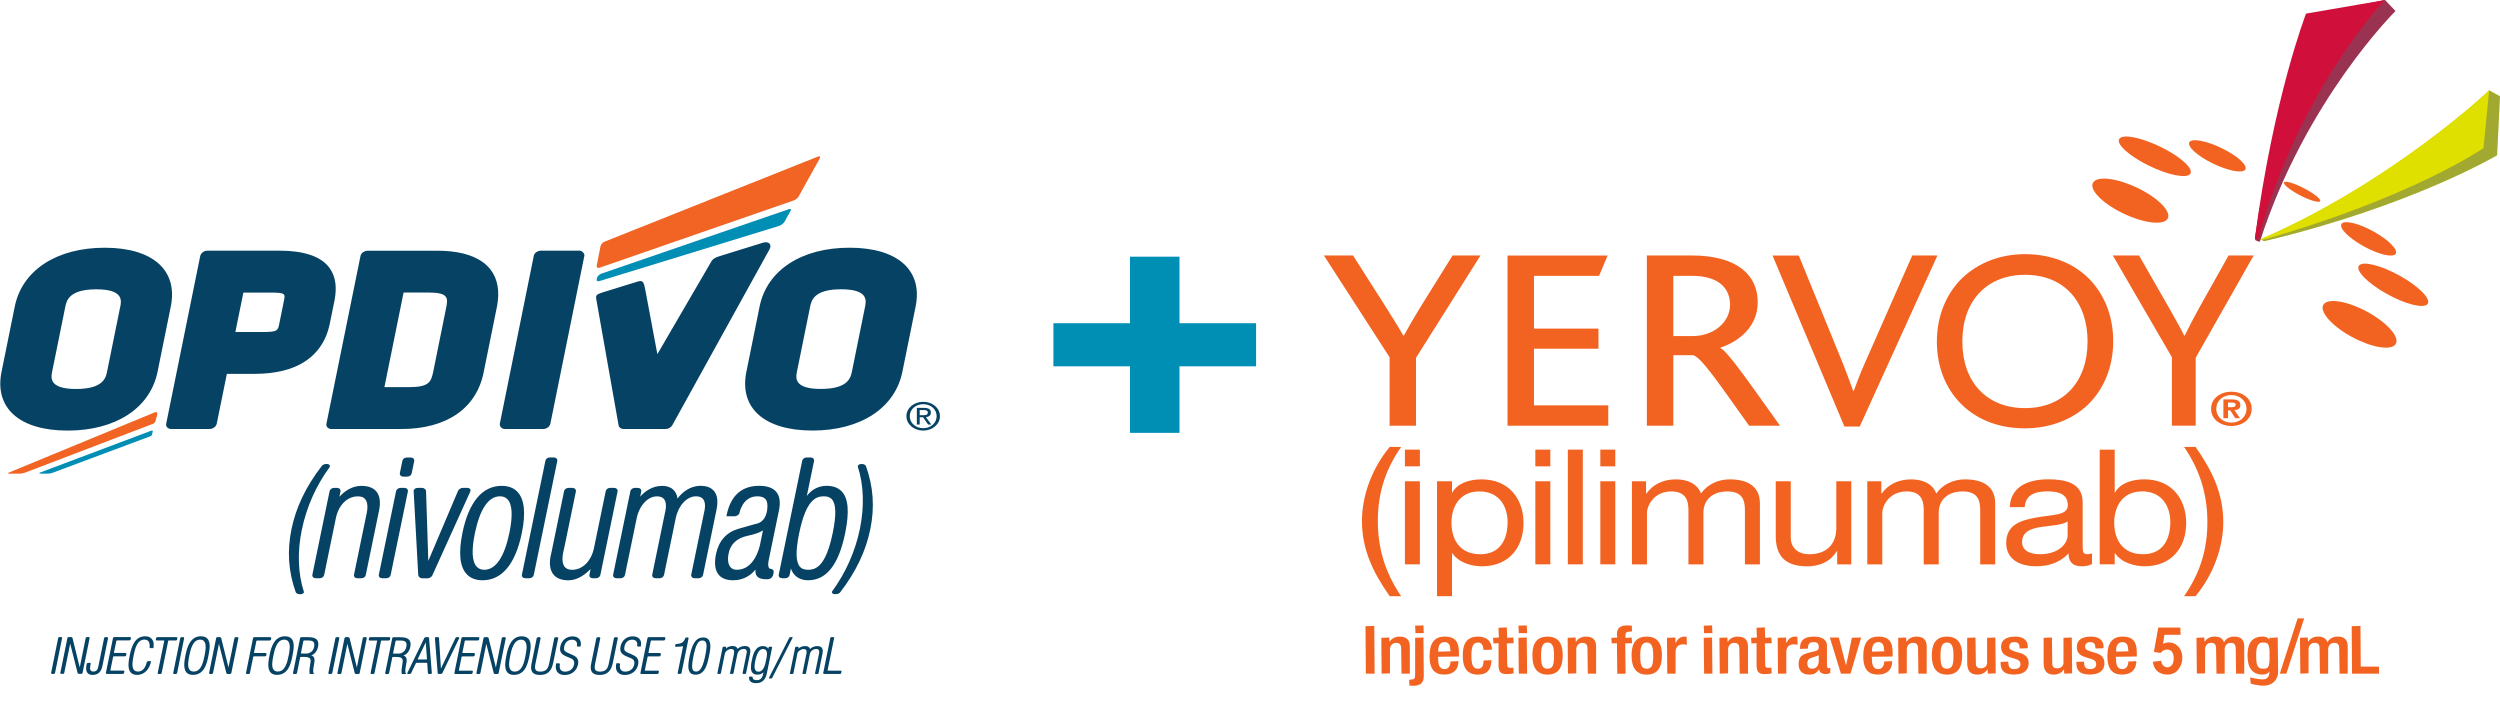 <svg width="110" height="31" viewBox="0 0 110 31" fill="none" xmlns="http://www.w3.org/2000/svg">
<path d="M2.722 28.045C2.714 28.037 2.702 28.031 2.687 28.031H2.616C2.59 28.031 2.564 28.049 2.56 28.072L2.249 29.607C2.246 29.62 2.249 29.631 2.258 29.639C2.266 29.647 2.279 29.652 2.293 29.652H2.364C2.391 29.652 2.416 29.635 2.421 29.611L2.732 28.076C2.735 28.066 2.732 28.053 2.722 28.045ZM3.934 28.045C3.926 28.037 3.913 28.031 3.899 28.031H3.828C3.801 28.031 3.776 28.049 3.771 28.072L3.509 29.364L3.189 28.071C3.184 28.048 3.159 28.03 3.131 28.03H3.023C2.997 28.03 2.971 28.048 2.967 28.071L2.654 29.606C2.653 29.618 2.654 29.629 2.664 29.637C2.672 29.646 2.684 29.651 2.698 29.651H2.769C2.796 29.651 2.821 29.633 2.826 29.61L3.088 28.321L3.415 29.61C3.419 29.633 3.446 29.651 3.473 29.651H3.576C3.602 29.651 3.628 29.633 3.632 29.61L3.943 28.075C3.945 28.064 3.943 28.052 3.934 28.044M5.518 28.729H5.032C5.032 28.729 5.021 28.728 5.018 28.725C5.014 28.721 5.013 28.717 5.014 28.712L5.119 28.2C5.12 28.188 5.134 28.178 5.149 28.178H5.691C5.718 28.178 5.743 28.16 5.748 28.137L5.761 28.076C5.764 28.066 5.761 28.053 5.751 28.045C5.743 28.037 5.731 28.031 5.716 28.031H5.029C5.002 28.031 4.977 28.049 4.972 28.072L4.659 29.607C4.658 29.62 4.659 29.631 4.669 29.639C4.677 29.647 4.689 29.652 4.704 29.652H5.403C5.429 29.652 5.455 29.635 5.459 29.611L5.472 29.551C5.475 29.54 5.472 29.528 5.462 29.519C5.455 29.511 5.442 29.506 5.428 29.506H4.874C4.874 29.506 4.863 29.504 4.86 29.502C4.857 29.497 4.855 29.493 4.857 29.489L4.977 28.901C4.98 28.889 4.992 28.879 5.007 28.879H5.492C5.519 28.879 5.545 28.861 5.549 28.838L5.562 28.777C5.563 28.766 5.562 28.754 5.552 28.746C5.545 28.738 5.532 28.732 5.518 28.732M29.035 28.732H28.549C28.549 28.732 28.538 28.731 28.534 28.728C28.531 28.724 28.53 28.72 28.531 28.714L28.635 28.203C28.637 28.19 28.651 28.181 28.665 28.181H29.208C29.235 28.181 29.26 28.163 29.265 28.14L29.277 28.079C29.279 28.068 29.277 28.056 29.268 28.048C29.26 28.04 29.247 28.034 29.233 28.034H28.545C28.519 28.034 28.493 28.052 28.489 28.075L28.178 29.61C28.176 29.622 28.178 29.633 28.187 29.642C28.195 29.65 28.208 29.655 28.222 29.655H28.921C28.948 29.655 28.973 29.637 28.978 29.614L28.99 29.554C28.992 29.543 28.99 29.53 28.981 29.522C28.971 29.514 28.96 29.509 28.946 29.509H28.392C28.392 29.509 28.381 29.507 28.378 29.504C28.375 29.5 28.373 29.496 28.373 29.492L28.493 28.904C28.497 28.891 28.509 28.882 28.523 28.882H29.009C29.036 28.882 29.061 28.864 29.066 28.84L29.079 28.78C29.082 28.769 29.079 28.757 29.069 28.749C29.06 28.74 29.047 28.735 29.035 28.735M6.382 27.997C5.933 27.997 5.787 28.455 5.716 28.799C5.663 29.061 5.59 29.421 5.759 29.596C5.822 29.662 5.917 29.695 6.037 29.695C6.384 29.695 6.59 29.399 6.643 29.105L6.646 29.091H6.521C6.499 29.091 6.475 29.105 6.466 29.123C6.415 29.322 6.307 29.548 6.078 29.548C6 29.548 5.944 29.528 5.903 29.485C5.776 29.354 5.84 29.045 5.877 28.86L5.887 28.812C5.931 28.595 6.021 28.142 6.352 28.142C6.423 28.142 6.477 28.162 6.516 28.199C6.587 28.269 6.592 28.389 6.581 28.487C6.587 28.505 6.606 28.518 6.63 28.518H6.75V28.509C6.786 28.337 6.755 28.192 6.666 28.1C6.6 28.031 6.504 27.996 6.382 27.996M7.791 28.14L7.804 28.079C7.807 28.068 7.804 28.056 7.794 28.048C7.786 28.04 7.774 28.034 7.76 28.034H6.927C6.9 28.034 6.874 28.052 6.87 28.075L6.857 28.136C6.854 28.148 6.857 28.159 6.867 28.167C6.874 28.175 6.887 28.181 6.901 28.181H7.209C7.209 28.181 7.22 28.183 7.223 28.186C7.226 28.189 7.228 28.195 7.226 28.199L6.939 29.61C6.938 29.622 6.939 29.633 6.949 29.642C6.957 29.65 6.969 29.655 6.983 29.655H7.056C7.083 29.655 7.108 29.637 7.113 29.614L7.4 28.203C7.401 28.19 7.416 28.181 7.43 28.181H7.737C7.764 28.181 7.79 28.163 7.794 28.14M8.061 28.034H7.988C7.961 28.034 7.936 28.052 7.932 28.075L7.621 29.61C7.618 29.622 7.621 29.633 7.63 29.642C7.638 29.65 7.651 29.655 7.665 29.655H7.736C7.763 29.655 7.788 29.637 7.793 29.614L8.103 28.079C8.105 28.068 8.103 28.056 8.094 28.048C8.086 28.04 8.074 28.034 8.059 28.034M9.123 28.097C9.058 28.03 8.96 27.996 8.836 27.996C8.384 27.996 8.239 28.454 8.168 28.798C8.118 29.045 8.042 29.418 8.212 29.595C8.275 29.661 8.37 29.694 8.49 29.694C9.001 29.694 9.108 29.164 9.165 28.88C9.217 28.622 9.29 28.27 9.121 28.097M9 28.84L8.995 28.869C8.946 29.107 8.859 29.548 8.528 29.548C8.451 29.548 8.394 29.528 8.353 29.485C8.227 29.354 8.29 29.045 8.328 28.86L8.332 28.835C8.378 28.611 8.473 28.144 8.802 28.144C8.877 28.144 8.932 28.164 8.973 28.207C9.102 28.341 9.037 28.668 9.001 28.842M10.443 28.035H10.372C10.345 28.035 10.32 28.053 10.315 28.076L10.053 29.369L9.733 28.075C9.728 28.052 9.702 28.034 9.675 28.034H9.568C9.541 28.034 9.515 28.052 9.511 28.075L9.2 29.61C9.197 29.622 9.2 29.633 9.209 29.642C9.217 29.65 9.23 29.655 9.244 29.655H9.315C9.342 29.655 9.367 29.637 9.372 29.614L9.634 28.325L9.959 29.614C9.965 29.637 9.99 29.655 10.017 29.655H10.121C10.148 29.655 10.173 29.637 10.178 29.614L10.489 28.079C10.492 28.068 10.489 28.056 10.479 28.048C10.472 28.04 10.459 28.034 10.445 28.034M4.753 28.079C4.756 28.067 4.753 28.056 4.743 28.048C4.735 28.04 4.723 28.034 4.708 28.034H4.637C4.611 28.034 4.585 28.052 4.581 28.075L4.453 28.707L4.334 29.293C4.308 29.427 4.27 29.548 4.11 29.548C4.06 29.548 4.022 29.536 3.998 29.511C3.956 29.467 3.959 29.386 3.972 29.305C3.976 29.274 3.983 29.244 3.989 29.215L3.992 29.2C3.992 29.192 3.992 29.186 3.986 29.181C3.978 29.172 3.962 29.167 3.945 29.167H3.874C3.847 29.167 3.822 29.185 3.817 29.208L3.801 29.288C3.801 29.293 3.801 29.299 3.798 29.305C3.776 29.448 3.798 29.556 3.861 29.622C3.91 29.672 3.979 29.696 4.073 29.696C4.311 29.696 4.453 29.569 4.505 29.307L4.691 28.389L4.754 28.082L4.753 28.079ZM11.68 28.733H11.194C11.194 28.733 11.183 28.732 11.18 28.729C11.177 28.725 11.175 28.721 11.177 28.716L11.281 28.204C11.283 28.192 11.297 28.182 11.311 28.182H11.865C11.892 28.182 11.917 28.164 11.921 28.141L11.934 28.081C11.937 28.07 11.934 28.057 11.925 28.049C11.917 28.041 11.904 28.035 11.89 28.035H11.191C11.164 28.035 11.139 28.053 11.134 28.076L10.823 29.611C10.82 29.624 10.823 29.635 10.833 29.643C10.841 29.651 10.853 29.657 10.868 29.657H10.94C10.967 29.657 10.992 29.639 10.997 29.616L11.142 28.902C11.144 28.89 11.158 28.88 11.172 28.88H11.658C11.685 28.88 11.71 28.863 11.715 28.839L11.727 28.779C11.731 28.768 11.727 28.756 11.718 28.747C11.71 28.739 11.697 28.733 11.683 28.733M12.822 28.097C12.758 28.03 12.66 27.996 12.534 27.996C12.082 27.996 11.936 28.454 11.866 28.798C11.817 29.045 11.74 29.418 11.91 29.595C11.973 29.661 12.068 29.694 12.188 29.694C12.699 29.694 12.806 29.164 12.863 28.88C12.915 28.622 12.988 28.27 12.821 28.097M12.699 28.84L12.694 28.868C12.647 29.105 12.559 29.547 12.227 29.547C12.15 29.547 12.093 29.526 12.052 29.484C11.926 29.352 11.989 29.044 12.027 28.86L12.032 28.835C12.078 28.611 12.172 28.144 12.502 28.144C12.576 28.144 12.631 28.164 12.672 28.207C12.803 28.343 12.737 28.668 12.701 28.842M13.548 28.035H13.261C13.234 28.035 13.209 28.053 13.204 28.076L13.196 28.119L13.188 28.157L12.893 29.611C12.892 29.624 12.893 29.635 12.903 29.643C12.911 29.651 12.923 29.657 12.938 29.657H13.01C13.037 29.657 13.062 29.639 13.067 29.616L13.143 29.241L13.207 28.925C13.21 28.913 13.223 28.904 13.237 28.904H13.351C13.46 28.904 13.572 28.908 13.627 28.963C13.662 28.997 13.674 29.048 13.665 29.119C13.662 29.144 13.657 29.177 13.651 29.212C13.627 29.351 13.597 29.54 13.625 29.647L13.629 29.657H13.761C13.788 29.657 13.812 29.644 13.815 29.628V29.621L13.808 29.617C13.753 29.585 13.793 29.371 13.81 29.279C13.813 29.258 13.816 29.24 13.819 29.227C13.852 29.055 13.867 28.895 13.698 28.834C13.698 28.834 13.701 28.834 13.703 28.831C13.722 28.825 13.741 28.817 13.756 28.809C13.759 28.809 13.761 28.806 13.764 28.805C13.772 28.801 13.78 28.794 13.788 28.79C13.796 28.784 13.804 28.78 13.812 28.775L13.818 28.769C13.832 28.758 13.846 28.744 13.859 28.731C13.86 28.728 13.862 28.727 13.864 28.725C13.876 28.712 13.889 28.697 13.9 28.681C13.9 28.68 13.903 28.677 13.903 28.676C13.914 28.66 13.925 28.644 13.933 28.628C13.933 28.627 13.935 28.624 13.936 28.622C13.946 28.606 13.954 28.588 13.961 28.57C13.961 28.57 13.961 28.568 13.961 28.566C13.969 28.548 13.976 28.53 13.98 28.513C13.98 28.513 13.98 28.511 13.98 28.51C13.985 28.492 13.99 28.474 13.995 28.456C14.023 28.315 14.004 28.212 13.938 28.142C13.867 28.068 13.742 28.034 13.546 28.034M13.821 28.463C13.783 28.647 13.662 28.714 13.581 28.74C13.576 28.74 13.572 28.743 13.567 28.744C13.567 28.744 13.567 28.744 13.565 28.744C13.545 28.75 13.526 28.753 13.51 28.754C13.49 28.754 13.458 28.756 13.439 28.756H13.258C13.258 28.756 13.247 28.754 13.243 28.75C13.24 28.747 13.239 28.742 13.24 28.738L13.291 28.487L13.349 28.203C13.352 28.19 13.365 28.181 13.379 28.181H13.553C13.677 28.181 13.75 28.2 13.791 28.242C13.832 28.285 13.841 28.356 13.821 28.465M14.922 28.049C14.914 28.041 14.902 28.035 14.887 28.035H14.815C14.788 28.035 14.763 28.053 14.758 28.076L14.447 29.611C14.446 29.624 14.447 29.635 14.457 29.643C14.465 29.651 14.477 29.657 14.492 29.657H14.562C14.589 29.657 14.614 29.639 14.619 29.616L14.93 28.081C14.933 28.07 14.93 28.057 14.921 28.049M16.091 28.035H16.02C15.993 28.035 15.968 28.053 15.963 28.076L15.702 29.37L15.381 28.076C15.375 28.053 15.35 28.035 15.323 28.035H15.216C15.189 28.035 15.164 28.053 15.159 28.076L14.848 29.611C14.845 29.624 14.848 29.635 14.857 29.643C14.865 29.651 14.878 29.657 14.892 29.657H14.965C14.992 29.657 15.017 29.639 15.022 29.616L15.284 28.326L15.608 29.616C15.613 29.639 15.638 29.657 15.667 29.657H15.769C15.796 29.657 15.822 29.639 15.826 29.616L16.137 28.081C16.139 28.07 16.137 28.057 16.128 28.049C16.12 28.041 16.107 28.035 16.093 28.035M17.158 28.141L17.17 28.081C17.172 28.07 17.17 28.057 17.161 28.049C17.153 28.041 17.14 28.035 17.126 28.035H16.293C16.266 28.035 16.241 28.053 16.236 28.076L16.224 28.137C16.221 28.149 16.224 28.16 16.233 28.168C16.241 28.177 16.254 28.182 16.268 28.182H16.576C16.576 28.182 16.587 28.185 16.59 28.188C16.593 28.19 16.595 28.196 16.593 28.2L16.306 29.611C16.303 29.624 16.306 29.635 16.315 29.643C16.323 29.651 16.336 29.657 16.35 29.657H16.421C16.448 29.657 16.473 29.639 16.478 29.616L16.765 28.204C16.768 28.192 16.781 28.182 16.795 28.182H17.102C17.129 28.182 17.155 28.164 17.159 28.141M18.827 28.035H18.732C18.707 28.035 18.679 28.052 18.669 28.072L17.923 29.611C17.918 29.622 17.918 29.635 17.924 29.643C17.931 29.651 17.943 29.657 17.958 29.657H18.026C18.051 29.657 18.079 29.64 18.089 29.62L18.297 29.186C18.303 29.174 18.32 29.163 18.336 29.163H18.773C18.788 29.163 18.799 29.172 18.799 29.185L18.827 29.613C18.827 29.636 18.852 29.655 18.879 29.655H18.953C18.967 29.655 18.98 29.651 18.988 29.642C18.997 29.633 19.002 29.622 19 29.61L18.879 28.075C18.877 28.052 18.854 28.033 18.825 28.033M18.781 29.009C18.781 29.009 18.772 29.015 18.765 29.015H18.392C18.392 29.015 18.382 29.013 18.38 29.011C18.38 29.008 18.38 29.005 18.38 29.001L18.734 28.262L18.786 28.995C18.786 28.995 18.786 29.006 18.781 29.009ZM20.206 28.046C20.2 28.038 20.187 28.033 20.173 28.033H20.105C20.08 28.033 20.051 28.049 20.042 28.07L19.401 29.418L19.316 28.075C19.316 28.052 19.291 28.033 19.264 28.033H19.185C19.171 28.033 19.158 28.037 19.149 28.046C19.141 28.055 19.136 28.066 19.136 28.078L19.258 29.611C19.259 29.635 19.283 29.654 19.311 29.654H19.401C19.426 29.654 19.455 29.637 19.464 29.617L20.206 28.078C20.212 28.067 20.21 28.055 20.206 28.046ZM20.849 28.732H20.364C20.364 28.732 20.352 28.731 20.349 28.728C20.346 28.724 20.345 28.72 20.346 28.714L20.45 28.203C20.453 28.19 20.466 28.181 20.48 28.181H21.023C21.05 28.181 21.075 28.163 21.08 28.14L21.093 28.079C21.094 28.068 21.093 28.056 21.083 28.048C21.075 28.04 21.062 28.034 21.048 28.034H20.36C20.334 28.034 20.308 28.052 20.304 28.075L19.993 29.61C19.991 29.622 19.993 29.633 20.002 29.642C20.01 29.65 20.023 29.655 20.037 29.655H20.736C20.763 29.655 20.788 29.637 20.793 29.614L20.805 29.554C20.808 29.541 20.805 29.53 20.796 29.522C20.788 29.514 20.775 29.509 20.761 29.509H20.207C20.207 29.509 20.196 29.507 20.193 29.504C20.19 29.5 20.189 29.496 20.19 29.492L20.31 28.904C20.313 28.891 20.327 28.882 20.34 28.882H20.827C20.854 28.882 20.878 28.864 20.884 28.84L20.897 28.78C20.9 28.769 20.897 28.757 20.887 28.749C20.88 28.74 20.867 28.735 20.853 28.735M22.243 28.049C22.235 28.041 22.222 28.035 22.208 28.035H22.137C22.11 28.035 22.085 28.053 22.08 28.076L21.818 29.37L21.498 28.076C21.492 28.053 21.466 28.035 21.439 28.035H21.332C21.305 28.035 21.28 28.053 21.276 28.076L20.963 29.611C20.962 29.624 20.963 29.635 20.973 29.643C20.98 29.651 20.993 29.657 21.007 29.657H21.08C21.107 29.657 21.132 29.639 21.137 29.616L21.398 28.326L21.724 29.616C21.73 29.639 21.755 29.657 21.782 29.657H21.884C21.911 29.657 21.936 29.639 21.941 29.616L22.254 28.081C22.255 28.07 22.254 28.057 22.244 28.049M22.957 27.997C22.506 27.997 22.361 28.455 22.29 28.799C22.239 29.046 22.164 29.419 22.334 29.596C22.397 29.662 22.492 29.695 22.613 29.695C23.125 29.695 23.23 29.166 23.289 28.882C23.341 28.624 23.412 28.271 23.244 28.099C23.18 28.031 23.084 27.997 22.956 27.997M23.123 28.842L23.118 28.871C23.071 29.108 22.983 29.55 22.651 29.55C22.576 29.55 22.517 29.529 22.476 29.486C22.348 29.355 22.413 29.046 22.449 28.863L22.454 28.838C22.5 28.614 22.594 28.146 22.924 28.146C22.998 28.146 23.053 28.167 23.093 28.21C23.224 28.344 23.158 28.67 23.121 28.845M17.814 28.813C17.814 28.813 17.819 28.81 17.822 28.809C17.83 28.805 17.838 28.798 17.846 28.794C17.854 28.788 17.861 28.784 17.869 28.779C17.871 28.777 17.874 28.775 17.876 28.773C17.891 28.762 17.904 28.749 17.918 28.735C17.92 28.732 17.921 28.731 17.923 28.729C17.936 28.716 17.948 28.701 17.959 28.686C17.959 28.684 17.962 28.681 17.962 28.68C17.973 28.664 17.983 28.648 17.992 28.632C17.992 28.631 17.994 28.628 17.995 28.627C18.005 28.61 18.013 28.592 18.021 28.574C18.021 28.574 18.021 28.572 18.021 28.57C18.029 28.552 18.035 28.535 18.04 28.517C18.04 28.517 18.04 28.515 18.04 28.514C18.044 28.496 18.049 28.478 18.054 28.461C18.082 28.319 18.065 28.216 17.997 28.146C17.926 28.072 17.801 28.038 17.606 28.038H17.317C17.29 28.038 17.265 28.056 17.26 28.079L17.251 28.122L17.243 28.16L16.948 29.614C16.946 29.626 16.948 29.637 16.957 29.646C16.965 29.654 16.978 29.659 16.992 29.659H17.063C17.09 29.659 17.115 29.642 17.12 29.618L17.196 29.244L17.26 28.928C17.262 28.916 17.276 28.906 17.29 28.906H17.404C17.513 28.906 17.625 28.91 17.68 28.965C17.715 29 17.727 29.05 17.718 29.122C17.715 29.146 17.71 29.179 17.704 29.215C17.681 29.354 17.65 29.543 17.678 29.65L17.681 29.659H17.814C17.841 29.659 17.864 29.647 17.868 29.631V29.624L17.861 29.62C17.806 29.588 17.846 29.374 17.863 29.282C17.868 29.26 17.871 29.242 17.872 29.23C17.906 29.057 17.92 28.898 17.751 28.836C17.751 28.836 17.754 28.836 17.756 28.834C17.775 28.828 17.794 28.82 17.809 28.812M17.637 28.743C17.637 28.743 17.628 28.746 17.623 28.747C17.623 28.747 17.623 28.747 17.622 28.747C17.601 28.753 17.582 28.756 17.566 28.757C17.546 28.757 17.516 28.758 17.495 28.758H17.314C17.314 28.758 17.303 28.757 17.3 28.753C17.297 28.75 17.295 28.744 17.297 28.74L17.347 28.489L17.405 28.206C17.409 28.193 17.421 28.183 17.435 28.183H17.609C17.734 28.183 17.806 28.203 17.847 28.245C17.888 28.288 17.898 28.359 17.876 28.467C17.838 28.651 17.716 28.718 17.637 28.744M24.551 28.052C24.543 28.044 24.53 28.038 24.516 28.038H24.445C24.418 28.038 24.393 28.056 24.388 28.079L24.163 29.194C24.125 29.38 24.052 29.551 23.781 29.551C23.685 29.551 23.622 29.532 23.584 29.493C23.536 29.444 23.528 29.359 23.558 29.211L23.787 28.083C23.79 28.072 23.787 28.06 23.778 28.052C23.77 28.044 23.757 28.038 23.743 28.038H23.672C23.645 28.038 23.62 28.056 23.615 28.079L23.383 29.225C23.349 29.396 23.369 29.518 23.445 29.598C23.509 29.665 23.615 29.698 23.76 29.698C24.087 29.698 24.267 29.533 24.341 29.164L24.56 28.083C24.563 28.072 24.56 28.06 24.551 28.052ZM25.193 28C24.92 28 24.709 28.177 24.653 28.451C24.603 28.702 24.727 28.805 24.959 28.901C24.978 28.908 24.997 28.916 25.015 28.923C25.174 28.985 25.3 29.032 25.258 29.24C25.22 29.43 25.067 29.552 24.868 29.552C24.786 29.552 24.724 29.53 24.683 29.489C24.628 29.432 24.612 29.337 24.636 29.215C24.628 29.198 24.611 29.186 24.589 29.186H24.472L24.469 29.196C24.431 29.362 24.458 29.502 24.541 29.591C24.609 29.662 24.713 29.701 24.844 29.701C25.144 29.701 25.374 29.519 25.431 29.241C25.491 28.943 25.313 28.867 25.085 28.768L24.999 28.731L24.966 28.717C24.827 28.655 24.795 28.595 24.825 28.448C24.863 28.263 24.992 28.148 25.164 28.148C25.242 28.148 25.305 28.17 25.343 28.212C25.389 28.262 25.401 28.336 25.381 28.424C25.39 28.439 25.409 28.448 25.43 28.448H25.545V28.439C25.578 28.303 25.554 28.185 25.478 28.105C25.414 28.037 25.314 28 25.191 28M27.177 28.052C27.168 28.044 27.155 28.038 27.143 28.038H27.07C27.043 28.038 27.018 28.056 27.014 28.079L26.788 29.194C26.75 29.38 26.677 29.551 26.406 29.551C26.311 29.551 26.247 29.532 26.209 29.493C26.162 29.444 26.154 29.359 26.184 29.211L26.412 28.083C26.416 28.072 26.412 28.06 26.403 28.052C26.395 28.044 26.382 28.038 26.368 28.038H26.296C26.269 28.038 26.245 28.056 26.239 28.079L26.007 29.225C25.972 29.396 25.993 29.518 26.068 29.598C26.133 29.665 26.239 29.698 26.384 29.698C26.711 29.698 26.89 29.533 26.965 29.164L27.184 28.083C27.187 28.072 27.184 28.06 27.176 28.052M27.736 28.766L27.649 28.729L27.616 28.716C27.479 28.654 27.447 28.594 27.476 28.447C27.514 28.262 27.643 28.146 27.815 28.146C27.894 28.146 27.954 28.168 27.993 28.211C28.037 28.26 28.052 28.334 28.031 28.422C28.041 28.437 28.059 28.447 28.08 28.447H28.195V28.437C28.228 28.302 28.205 28.183 28.129 28.104C28.063 28.035 27.965 27.998 27.842 27.998C27.569 27.998 27.357 28.175 27.302 28.45C27.252 28.701 27.376 28.803 27.608 28.899C27.627 28.906 27.646 28.915 27.663 28.921C27.823 28.983 27.947 29.031 27.906 29.238C27.869 29.429 27.715 29.551 27.515 29.551C27.433 29.551 27.372 29.529 27.331 29.488C27.275 29.43 27.26 29.336 27.283 29.214C27.275 29.197 27.256 29.185 27.236 29.185H27.119L27.116 29.194C27.08 29.36 27.105 29.5 27.189 29.589C27.256 29.661 27.361 29.699 27.491 29.699C27.791 29.699 28.022 29.518 28.078 29.24C28.138 28.942 27.96 28.865 27.735 28.766" fill="#064264"/>
<path d="M32.965 28.488C32.926 28.447 32.86 28.425 32.773 28.425C32.648 28.425 32.538 28.469 32.456 28.551C32.402 28.435 32.32 28.425 32.218 28.425C32.115 28.425 32.014 28.468 31.942 28.539C31.943 28.528 31.946 28.518 31.946 28.51L31.951 28.484C31.954 28.469 31.942 28.455 31.923 28.455H31.836C31.817 28.455 31.799 28.469 31.796 28.484L31.564 29.624C31.561 29.64 31.574 29.653 31.593 29.653H31.68C31.698 29.653 31.716 29.639 31.719 29.624L31.867 28.891L31.897 28.747C31.918 28.649 32.066 28.555 32.166 28.555C32.216 28.555 32.252 28.566 32.274 28.588C32.316 28.631 32.303 28.715 32.289 28.79L32.12 29.624C32.117 29.64 32.129 29.653 32.147 29.653H32.233C32.251 29.653 32.27 29.639 32.273 29.624L32.443 28.786C32.472 28.645 32.585 28.553 32.734 28.553C32.775 28.553 32.806 28.564 32.827 28.585C32.857 28.617 32.865 28.671 32.852 28.739L32.672 29.624C32.669 29.64 32.681 29.653 32.7 29.653H32.786C32.805 29.653 32.822 29.639 32.825 29.624L32.88 29.354L33.002 28.758C33.029 28.631 33.014 28.543 32.964 28.489M33.974 28.485C33.977 28.47 33.964 28.457 33.945 28.457H33.859C33.84 28.457 33.822 28.469 33.819 28.485L33.806 28.547C33.756 28.463 33.68 28.428 33.562 28.428C33.207 28.428 33.119 28.86 33.078 29.067C33.033 29.282 33.008 29.499 33.117 29.611C33.164 29.66 33.232 29.684 33.321 29.684C33.428 29.684 33.519 29.651 33.595 29.584C33.592 29.592 33.59 29.601 33.589 29.609C33.553 29.765 33.516 29.928 33.284 29.928C33.223 29.926 33.172 29.908 33.142 29.878C33.128 29.863 33.119 29.845 33.115 29.824C33.115 29.817 33.115 29.808 33.115 29.799C33.119 29.783 33.106 29.771 33.087 29.771H32.997C32.978 29.771 32.961 29.783 32.958 29.799C32.958 29.808 32.958 29.816 32.958 29.824C32.958 29.886 32.975 29.938 33.014 29.978C33.066 30.03 33.155 30.059 33.261 30.059C33.529 30.059 33.682 29.92 33.743 29.621L33.972 28.492V28.487L33.974 28.485ZM33.707 29.041C33.704 29.056 33.701 29.07 33.699 29.083C33.671 29.223 33.605 29.552 33.374 29.555C33.324 29.555 33.284 29.541 33.256 29.511C33.163 29.415 33.21 29.182 33.234 29.071C33.303 28.73 33.414 28.557 33.564 28.557C33.623 28.557 33.666 28.572 33.696 28.603C33.783 28.694 33.74 28.894 33.709 29.041M34.857 28.033H34.775C34.756 28.033 34.736 28.045 34.728 28.06L33.84 29.812C33.833 29.827 33.818 29.853 33.852 29.853H33.931C33.95 29.853 33.971 29.84 33.978 29.825L34.868 28.074C34.876 28.059 34.891 28.033 34.856 28.033M37 29.509H36.445C36.426 29.509 36.413 29.495 36.416 29.48L36.702 28.074C36.705 28.058 36.696 28.033 36.677 28.033H36.576C36.557 28.033 36.539 28.045 36.536 28.062L36.222 29.611C36.219 29.628 36.229 29.653 36.248 29.653H36.972C36.991 29.653 37.008 29.639 37.011 29.624L37.029 29.537C37.032 29.521 37.019 29.509 37 29.509ZM35.962 28.428C35.837 28.428 35.725 28.472 35.645 28.554C35.591 28.437 35.509 28.428 35.407 28.428C35.304 28.428 35.203 28.47 35.13 28.542C35.132 28.531 35.135 28.521 35.137 28.513L35.141 28.487C35.145 28.472 35.132 28.458 35.113 28.458H35.026C35.007 28.458 34.99 28.472 34.987 28.487L34.755 29.627C34.752 29.643 34.764 29.655 34.783 29.655H34.87C34.889 29.655 34.906 29.642 34.91 29.627L35.058 28.894L35.086 28.75C35.107 28.651 35.255 28.558 35.354 28.558C35.405 28.558 35.441 28.569 35.463 28.591C35.504 28.634 35.492 28.717 35.476 28.793L35.307 29.627C35.304 29.643 35.317 29.655 35.336 29.655H35.422C35.441 29.655 35.459 29.642 35.462 29.627L35.632 28.788C35.66 28.647 35.774 28.555 35.922 28.555C35.964 28.555 35.995 28.566 36.016 28.588C36.045 28.62 36.053 28.673 36.041 28.742L35.861 29.627C35.858 29.643 35.87 29.655 35.888 29.655H35.974C35.993 29.655 36.011 29.642 36.014 29.627L36.068 29.356L36.189 28.761C36.214 28.634 36.203 28.546 36.151 28.492C36.112 28.451 36.045 28.429 35.959 28.429M30.941 28.049C30.728 28.049 30.491 28.145 30.346 28.856C30.274 29.212 30.252 29.477 30.376 29.606C30.427 29.66 30.503 29.686 30.6 29.686C30.998 29.686 31.115 29.277 31.192 28.894C31.195 28.88 31.198 28.865 31.201 28.849C31.242 28.654 31.318 28.292 31.164 28.13C31.112 28.075 31.037 28.048 30.941 28.048M31.025 28.879C30.889 29.548 30.708 29.548 30.621 29.548C30.57 29.548 30.534 29.535 30.507 29.509C30.435 29.433 30.435 29.249 30.507 28.893C30.613 28.369 30.715 28.182 30.897 28.182C30.957 28.182 31.001 28.197 31.033 28.229C31.127 28.328 31.086 28.57 31.025 28.878M30.285 28.06C30.277 28.052 30.266 28.047 30.252 28.047H30.195C30.155 28.047 30.128 28.138 30.11 28.171C30.058 28.258 29.985 28.3 29.89 28.321C29.857 28.328 29.822 28.333 29.783 28.336H29.767C29.767 28.336 29.762 28.336 29.759 28.336C29.737 28.34 29.717 28.354 29.712 28.374L29.704 28.414C29.704 28.425 29.704 28.436 29.714 28.444C29.721 28.453 29.734 28.458 29.748 28.458C29.793 28.458 29.968 28.45 30.056 28.436L29.854 29.432L29.818 29.607C29.815 29.62 29.818 29.631 29.827 29.639C29.835 29.647 29.848 29.653 29.862 29.653H29.93C29.957 29.653 29.982 29.635 29.986 29.611L30.296 28.092C30.297 28.079 30.296 28.068 30.286 28.06" fill="#064264"/>
<path d="M20.683 21.516C20.658 21.485 20.615 21.467 20.566 21.467H20.367C20.279 21.467 20.186 21.523 20.154 21.596L18.845 24.68L18.747 21.618C18.744 21.534 18.665 21.467 18.569 21.467H18.37C18.323 21.467 18.279 21.483 18.247 21.512C18.215 21.541 18.198 21.581 18.201 21.62L18.402 25.296C18.406 25.379 18.487 25.446 18.581 25.446H18.807C18.895 25.446 18.988 25.39 19.022 25.318L20.692 21.629C20.711 21.587 20.707 21.546 20.683 21.516ZM18.193 20.176C18.165 20.146 18.121 20.13 18.073 20.13H17.901C17.808 20.13 17.723 20.191 17.706 20.271L17.594 20.813C17.586 20.854 17.597 20.893 17.627 20.925C17.655 20.955 17.7 20.972 17.747 20.972H17.919C18.012 20.972 18.097 20.91 18.113 20.829L18.225 20.287C18.233 20.246 18.222 20.206 18.192 20.176M17.796 21.467H17.624C17.531 21.467 17.445 21.529 17.428 21.608L16.669 25.287C16.661 25.328 16.672 25.368 16.701 25.398C16.729 25.428 16.773 25.444 16.822 25.444H16.993C17.086 25.444 17.171 25.383 17.188 25.303L17.947 21.625C17.955 21.583 17.944 21.544 17.914 21.513C17.886 21.483 17.841 21.467 17.794 21.467M16.535 21.597C16.398 21.453 16.186 21.379 15.904 21.378C15.458 21.378 15.126 21.646 14.932 21.86L14.981 21.625C14.989 21.583 14.978 21.544 14.95 21.513C14.921 21.483 14.877 21.467 14.828 21.467H14.699C14.606 21.467 14.521 21.529 14.503 21.608L13.744 25.287C13.736 25.328 13.747 25.368 13.776 25.398C13.804 25.428 13.848 25.444 13.896 25.444H14.066C14.159 25.444 14.244 25.383 14.262 25.303L14.779 22.794C14.898 22.225 15.27 21.849 15.731 21.84H15.748C15.887 21.84 15.988 21.876 16.057 21.951C16.179 22.081 16.199 22.335 16.117 22.664L15.576 25.287C15.568 25.328 15.579 25.368 15.607 25.398C15.636 25.428 15.68 25.444 15.727 25.444H15.899C15.992 25.444 16.078 25.383 16.093 25.303L16.677 22.472C16.759 22.076 16.71 21.781 16.534 21.596M13.284 23.297C13.487 22.31 13.91 21.361 14.505 20.551C14.517 20.533 14.522 20.5 14.505 20.47C14.489 20.445 14.453 20.415 14.367 20.415C14.23 20.415 14.169 20.489 14.162 20.497C13.463 21.402 13.026 22.312 12.826 23.279C12.627 24.246 12.689 25.156 13.014 26.062C13.026 26.097 13.101 26.147 13.206 26.147C13.299 26.147 13.342 26.111 13.355 26.095C13.37 26.077 13.377 26.056 13.37 26.037C13.108 25.228 13.079 24.28 13.282 23.295M38.102 20.508C38.096 20.493 38.059 20.416 37.911 20.416C37.829 20.416 37.786 20.444 37.766 20.467C37.747 20.489 37.739 20.516 37.745 20.537C38.006 21.346 38.036 22.294 37.834 23.277C37.63 24.262 37.209 25.211 36.611 26.025C36.598 26.042 36.602 26.071 36.616 26.093C36.638 26.126 36.685 26.144 36.753 26.144C36.876 26.144 36.941 26.099 36.958 26.074C37.657 25.17 38.093 24.261 38.291 23.295C38.492 22.327 38.428 21.416 38.102 20.508ZM37.035 21.622C36.884 21.463 36.666 21.38 36.389 21.376H36.373C35.937 21.376 35.661 21.612 35.5 21.821L35.818 20.286C35.825 20.245 35.814 20.205 35.786 20.175C35.758 20.145 35.713 20.128 35.666 20.128H35.494C35.401 20.128 35.316 20.19 35.298 20.269L34.264 25.287C34.256 25.328 34.267 25.368 34.297 25.398C34.325 25.428 34.369 25.444 34.418 25.444H34.547C34.639 25.444 34.726 25.383 34.742 25.303L34.801 25.014C34.904 25.336 35.178 25.532 35.551 25.532C36.363 25.532 36.9 24.855 37.187 23.46C37.378 22.531 37.329 21.93 37.037 21.622M36.641 23.442C36.346 24.877 35.928 25.07 35.559 25.07C35.395 25.07 35.287 25.033 35.209 24.951C35.013 24.748 34.999 24.261 35.164 23.458C35.459 22.03 35.876 21.838 36.245 21.838C36.404 21.838 36.515 21.877 36.594 21.958C36.789 22.162 36.805 22.646 36.641 23.442ZM31.384 21.572C31.26 21.442 31.073 21.376 30.832 21.376C30.335 21.376 29.999 21.686 29.808 21.937C29.791 21.774 29.726 21.64 29.62 21.542C29.504 21.434 29.336 21.378 29.138 21.378C28.677 21.378 28.35 21.646 28.169 21.851L28.215 21.625C28.223 21.583 28.212 21.544 28.183 21.513C28.155 21.483 28.111 21.467 28.063 21.467H27.932C27.839 21.467 27.754 21.529 27.737 21.608L26.978 25.287C26.97 25.328 26.981 25.368 27.009 25.398C27.039 25.428 27.084 25.444 27.131 25.444H27.303C27.396 25.444 27.481 25.383 27.498 25.303L28.016 22.794C28.13 22.242 28.505 21.84 28.906 21.84C29.04 21.84 29.136 21.874 29.202 21.944C29.278 22.026 29.349 22.201 29.258 22.568L28.698 25.285C28.69 25.326 28.701 25.366 28.729 25.396C28.757 25.427 28.802 25.443 28.851 25.443H29.021C29.114 25.443 29.199 25.381 29.216 25.302L29.734 22.793C29.848 22.24 30.223 21.838 30.624 21.838C30.759 21.838 30.857 21.873 30.922 21.944C30.998 22.026 31.069 22.201 30.976 22.567L30.414 25.285C30.406 25.326 30.417 25.366 30.447 25.396C30.476 25.427 30.52 25.443 30.567 25.443H30.737C30.831 25.443 30.916 25.381 30.933 25.302L31.525 22.435C31.607 22.041 31.561 21.751 31.389 21.572M22.764 21.637C22.598 21.464 22.365 21.378 22.071 21.378C21.222 21.378 20.626 22.092 20.348 23.443C20.165 24.333 20.23 24.948 20.544 25.273C20.71 25.446 20.943 25.532 21.235 25.532C22.084 25.532 22.68 24.816 22.959 23.46C23.142 22.575 23.076 21.962 22.764 21.637ZM22.414 23.442C22.194 24.506 21.812 25.07 21.311 25.07C21.172 25.07 21.065 25.029 20.983 24.942C20.768 24.72 20.738 24.221 20.896 23.458C21.115 22.398 21.495 21.838 21.997 21.838C22.136 21.838 22.243 21.88 22.327 21.966C22.541 22.188 22.57 22.685 22.414 23.442ZM33.891 25.026C33.819 25.026 33.803 24.892 33.801 24.856C33.801 24.802 33.809 24.711 33.82 24.659L34.273 22.464C34.353 22.08 34.304 21.793 34.129 21.612C33.98 21.456 33.735 21.376 33.405 21.376C32.631 21.376 32.149 21.808 31.973 22.66L31.962 22.716H32.318C32.407 22.716 32.501 22.66 32.533 22.589L32.536 22.578C32.536 22.571 32.662 21.84 33.319 21.838C33.479 21.838 33.593 21.873 33.666 21.945C33.762 22.041 33.79 22.213 33.752 22.457C33.67 22.976 33.342 23.037 33.233 23.058C33.219 23.061 33.208 23.062 33.202 23.065L32.495 23.266C31.966 23.416 31.624 23.8 31.504 24.379C31.416 24.811 31.465 25.128 31.651 25.321C31.787 25.461 31.988 25.532 32.252 25.532H32.255C32.76 25.532 33.072 25.27 33.243 25.06C33.228 25.2 33.255 25.3 33.323 25.37C33.424 25.475 33.599 25.488 33.741 25.488C33.803 25.488 33.844 25.477 33.847 25.476C33.927 25.453 34.002 25.376 34.017 25.303L34.041 25.185C34.049 25.144 34.038 25.103 34.008 25.073C33.98 25.044 33.937 25.026 33.891 25.026ZM33.453 23.915C33.415 24.108 33.188 25.07 32.419 25.07C32.307 25.07 32.219 25.036 32.154 24.97C32.041 24.852 32.004 24.638 32.056 24.365C32.135 23.944 32.416 23.679 32.888 23.576C32.902 23.572 32.915 23.571 32.916 23.57C33.262 23.498 33.461 23.41 33.571 23.336L33.451 23.915H33.453ZM24.485 20.173C24.457 20.143 24.413 20.127 24.365 20.127H24.195C24.102 20.127 24.017 20.189 23.999 20.268L22.964 25.285C22.955 25.326 22.967 25.368 22.996 25.396C23.026 25.427 23.068 25.443 23.117 25.443H23.289C23.382 25.443 23.468 25.381 23.485 25.302L24.52 20.285C24.528 20.243 24.517 20.204 24.488 20.173M27.139 21.512C27.11 21.482 27.066 21.465 27.019 21.465H26.848C26.755 21.465 26.67 21.527 26.653 21.607L26.135 24.115C26.019 24.679 25.64 25.063 25.19 25.071H25.176C25.034 25.071 24.93 25.033 24.859 24.956C24.785 24.875 24.681 24.667 24.81 24.178C24.813 24.168 24.815 24.159 24.816 24.155L25.339 21.625C25.346 21.583 25.335 21.544 25.305 21.513C25.277 21.483 25.233 21.467 25.186 21.467H25.014C24.922 21.467 24.835 21.529 24.82 21.608L24.258 24.336L24.253 24.35C24.146 24.763 24.189 25.103 24.375 25.305C24.512 25.455 24.725 25.532 25.006 25.534H25.01C25.43 25.534 25.78 25.25 25.987 25.033L25.935 25.287C25.927 25.328 25.938 25.368 25.966 25.398C25.995 25.428 26.039 25.444 26.088 25.444H26.219C26.312 25.444 26.397 25.383 26.415 25.303L27.173 21.625C27.181 21.583 27.17 21.544 27.14 21.513" fill="#064264"/>
<path d="M4.607 10.9C2.49 10.9 0.975 11.892 0.65 13.486L0.068 16.359C-0.256 17.954 0.858 18.946 2.976 18.946C5.093 18.946 6.609 17.954 6.932 16.359L7.515 13.486C7.838 11.892 6.724 10.9 4.607 10.9ZM5.288 13.506L4.714 16.34C4.659 16.611 4.556 17.115 3.348 17.115C2.139 17.115 2.242 16.61 2.297 16.34L2.871 13.506C2.928 13.235 3.029 12.73 4.238 12.73C5.446 12.73 5.345 13.235 5.29 13.506M14.717 13.23C14.731 13.16 14.743 13.089 14.751 13.018C14.874 12.065 14.501 11.029 12.292 11.029H9.128C8.979 11.029 8.837 11.135 8.81 11.264L7.313 18.641C7.287 18.77 7.387 18.876 7.535 18.876H9.22C9.37 18.876 9.51 18.77 9.537 18.641L9.982 16.45H11.192C13.112 16.45 13.964 15.662 14.329 14.827C14.414 14.629 14.472 14.431 14.511 14.239L14.717 13.229V13.23ZM12.491 13.241L12.442 13.487L12.289 14.241C12.226 14.554 12.214 14.609 11.531 14.609H10.356L10.504 13.879L10.709 12.874H11.883C12.566 12.874 12.557 12.923 12.491 13.243M21.206 11.508C20.753 11.196 20.095 11.032 19.249 11.032H16.179C16.029 11.032 15.887 11.137 15.86 11.266V11.272L14.363 18.643C14.338 18.773 14.437 18.877 14.586 18.877H17.656C19.637 18.877 20.956 17.976 21.277 16.401L21.863 13.506C21.863 13.499 21.865 13.492 21.867 13.486C21.996 12.826 21.9 12.285 21.598 11.881C21.493 11.739 21.36 11.613 21.204 11.506M19.626 13.566L19.065 16.34C18.968 16.809 18.883 17.034 17.995 17.034H16.914L17.758 12.871H18.839C19.729 12.871 19.723 13.096 19.626 13.566ZM37.38 10.899C35.264 10.899 33.748 11.89 33.423 13.484L32.841 16.358C32.517 17.953 33.631 18.944 35.749 18.944C37.866 18.944 39.382 17.954 39.705 16.358L40.288 13.484C40.611 11.89 39.497 10.899 37.38 10.899ZM38.061 13.505L37.487 16.338C37.432 16.609 37.329 17.113 36.119 17.113C34.909 17.113 35.013 16.609 35.069 16.338L35.643 13.505C35.7 13.233 35.801 12.728 37.009 12.728C38.218 12.728 38.117 13.233 38.061 13.505ZM33.595 10.671L31.632 11.28C31.449 11.336 31.36 11.401 31.299 11.506L28.924 15.583L28.403 12.805C28.338 12.458 28.311 12.31 28.073 12.384L26.508 12.868C26.23 12.953 26.212 13.004 26.234 13.151L27.218 18.715C27.234 18.81 27.325 18.876 27.441 18.876H29.288C29.405 18.876 29.521 18.81 29.578 18.715L33.863 10.963C33.947 10.807 33.887 10.608 33.595 10.671ZM25.492 11.029H23.812C23.665 11.029 23.514 11.122 23.488 11.251L21.994 18.634C21.968 18.765 22.081 18.876 22.214 18.876H23.902C24.049 18.876 24.189 18.772 24.216 18.643L25.713 11.25C25.729 11.17 25.623 11.028 25.492 11.028" fill="#064264"/>
<path d="M35.992 6.888L26.606 10.631C26.521 10.663 26.439 10.753 26.423 10.833L26.256 11.685C26.24 11.764 26.298 11.807 26.385 11.779L34.909 8.825C34.996 8.797 35.1 8.716 35.141 8.644L36.074 6.964C36.115 6.891 36.077 6.858 35.992 6.89M6.822 18.138L0.412 20.784C0.327 20.815 0.333 20.841 0.424 20.841H0.849C0.94 20.841 1.01 20.83 1.095 20.799L6.604 18.695C6.689 18.663 6.795 18.652 6.841 18.533L6.915 18.256C6.948 18.13 6.879 18.124 6.822 18.138Z" fill="#F16423"/>
<path d="M34.704 9.206L26.443 12.046C26.36 12.078 26.277 12.17 26.26 12.25L26.254 12.28C26.238 12.36 26.293 12.398 26.378 12.367L34.295 9.936C34.38 9.904 34.483 9.819 34.524 9.748L34.784 9.278C34.824 9.205 34.789 9.173 34.704 9.206ZM6.635 18.957L1.786 20.783C1.701 20.814 1.707 20.84 1.798 20.84H2.095C2.188 20.84 2.216 20.835 2.303 20.806L6.593 19.204C6.68 19.175 6.678 19.154 6.697 19.086L6.721 18.99C6.738 18.928 6.672 18.947 6.635 18.958" fill="#018EB4"/>
<path d="M39.882 18.311C39.882 17.947 40.221 17.68 40.622 17.68C41.023 17.68 41.357 17.947 41.357 18.311C41.357 18.674 41.018 18.946 40.622 18.946C40.226 18.946 39.882 18.678 39.882 18.311ZM40.622 18.84C40.952 18.84 41.212 18.617 41.212 18.311C41.212 18.005 40.952 17.784 40.622 17.784C40.292 17.784 40.029 18.01 40.029 18.311C40.029 18.611 40.289 18.84 40.622 18.84ZM40.467 18.678H40.341V17.947H40.661C40.86 17.947 40.958 18.01 40.958 18.154C40.958 18.285 40.863 18.342 40.74 18.356L40.978 18.678H40.836L40.614 18.361H40.467V18.678ZM40.619 18.268C40.728 18.268 40.824 18.261 40.824 18.149C40.824 18.058 40.729 18.042 40.641 18.042H40.467V18.268H40.619Z" fill="#064264"/>
<path d="M55.268 14.222H51.898V11.294H49.719V14.222H46.35V16.118H49.719V19.046H51.898V16.118H55.268V14.222Z" fill="#008FB4"/>
<path d="M62.304 15.742V18.732H61.142V15.719L58.251 11.24H59.532L61.011 13.56C61.246 13.946 61.547 14.402 61.743 14.765H61.77C61.967 14.402 62.241 13.935 62.462 13.571L63.914 11.24H65.143L62.304 15.742ZM70.764 18.732V17.834H67.495V15.344H70.333V14.458H67.495V12.139H70.358L70.737 11.242H66.331V18.733H70.764V18.732ZM78.321 18.732C76.948 16.81 76.007 15.445 75.692 15.31V15.299C76.555 15.015 77.34 14.344 77.34 13.298C77.34 12.161 76.516 11.24 74.422 11.24H72.461V18.732H73.626V15.628H74.489C74.842 15.697 75.587 16.81 76.961 18.732H78.321ZM74.437 12.137C75.678 12.137 76.123 12.728 76.123 13.412C76.123 14.162 75.416 14.787 74.476 14.787H73.626V12.139H74.437V12.137ZM85.249 11.24H84.139L82.046 15.993C81.853 16.425 81.708 16.812 81.565 17.198H81.541C81.396 16.801 81.24 16.38 81.083 15.982L79.146 11.242H77.991L81.154 18.767H81.828L85.247 11.242L85.249 11.24ZM86.318 12.252C85.624 12.945 85.222 13.912 85.222 15.038C85.222 16.221 85.67 17.233 86.436 17.914C87.12 18.517 88.025 18.847 89.096 18.847C90.168 18.847 91.144 18.482 91.838 17.835C92.556 17.153 92.981 16.164 92.981 15.015C92.981 13.957 92.629 13.037 92.004 12.354C91.323 11.615 90.299 11.183 89.098 11.183C87.981 11.183 87.016 11.58 86.32 12.251M89.098 12.092C90.863 12.092 91.853 13.32 91.853 15.024C91.853 16.82 90.769 17.957 89.098 17.957C87.427 17.957 86.343 16.82 86.343 15.024C86.343 13.229 87.426 12.092 89.098 12.092ZM99.163 11.239H98.058L96.751 13.569C96.551 13.934 96.303 14.399 96.128 14.764H96.104C95.929 14.4 95.656 13.945 95.445 13.558L94.117 11.239H92.963L95.563 15.717V18.73H96.611V15.74L99.163 11.239Z" fill="#F26322"/>
<path d="M61.146 26.232C60.4 25.171 59.926 24.16 59.926 22.923C59.926 21.82 60.354 20.626 61.146 19.664H61.651C60.912 20.725 60.625 21.778 60.625 22.923C60.625 24.069 60.912 25.151 61.651 26.232H61.146Z" fill="#F26322"/>
<path d="M62.475 20.519H61.816V19.784H62.475V20.519ZM61.816 21.176H62.475V24.831H61.816V21.176Z" fill="#F26322"/>
<path d="M63.229 21.177H63.888V21.672H63.904C64.122 21.269 64.635 21.092 65.185 21.092C66.421 21.092 67.035 21.982 67.035 23.015C67.035 24.048 66.429 24.918 65.201 24.918C64.789 24.918 64.199 24.776 63.904 24.344H63.888V26.232H63.229V21.176V21.177ZM65.092 21.623C64.207 21.623 63.865 22.316 63.865 23.002C63.865 23.723 64.221 24.387 65.13 24.387C66.039 24.387 66.334 23.687 66.334 22.973C66.334 22.258 65.946 21.622 65.091 21.622L65.092 21.623Z" fill="#F26322"/>
<path d="M68.214 20.519H67.555V19.784H68.214V20.519ZM67.555 21.176H68.214V24.831H67.555V21.176Z" fill="#F26322"/>
<path d="M68.985 19.784H69.644V24.831H68.985V19.784Z" fill="#F26322"/>
<path d="M71.073 20.519H70.414V19.784H71.073V20.519ZM70.414 21.176H71.073V24.831H70.414V21.176Z" fill="#F26322"/>
<path d="M71.805 21.177H72.426V21.715H72.442C72.737 21.305 73.188 21.092 73.739 21.092C74.228 21.092 74.679 21.269 74.842 21.715C75.113 21.326 75.588 21.092 76.1 21.092C76.9 21.092 77.436 21.397 77.436 22.152V24.833H76.776V22.436C76.776 21.984 76.644 21.623 76 21.623C75.356 21.623 74.951 21.991 74.951 22.556V24.833H74.291V22.436C74.291 21.963 74.129 21.623 73.537 21.623C72.753 21.623 72.466 22.28 72.466 22.556V24.833H71.806V21.177H71.805Z" fill="#F26322"/>
<path d="M81.458 24.833H80.836V24.252H80.82C80.541 24.705 80.09 24.918 79.515 24.918C78.458 24.918 78.133 24.366 78.133 23.582V21.177H78.793V23.652C78.793 24.097 79.104 24.387 79.609 24.387C80.409 24.387 80.797 23.898 80.797 23.242V21.177H81.456V24.833H81.458Z" fill="#F26322"/>
<path d="M82.158 21.177H82.779V21.715H82.795C83.09 21.305 83.541 21.092 84.092 21.092C84.581 21.092 85.032 21.269 85.195 21.715C85.466 21.326 85.941 21.092 86.453 21.092C87.252 21.092 87.789 21.397 87.789 22.152V24.833H87.129V22.436C87.129 21.984 86.997 21.623 86.353 21.623C85.709 21.623 85.304 21.991 85.304 22.556V24.833H84.644V22.436C84.644 21.963 84.482 21.623 83.892 21.623C83.108 21.623 82.82 22.28 82.82 22.556V24.833H82.161V21.177H82.158Z" fill="#F26322"/>
<path d="M92.047 24.818C91.93 24.881 91.784 24.916 91.574 24.916C91.231 24.916 91.015 24.746 91.015 24.351C90.651 24.741 90.16 24.916 89.601 24.916C88.871 24.916 88.273 24.619 88.273 23.89C88.273 23.063 88.948 22.886 89.631 22.766C90.362 22.638 90.984 22.681 90.984 22.228C90.984 21.705 90.51 21.62 90.091 21.62C89.532 21.62 89.12 21.775 89.089 22.313H88.429C88.469 21.408 89.237 21.09 90.13 21.09C90.853 21.09 91.637 21.238 91.637 22.094V23.974C91.637 24.257 91.637 24.384 91.847 24.384C91.902 24.384 91.963 24.377 92.049 24.349V24.815L92.047 24.818ZM90.976 22.944C90.72 23.114 90.223 23.121 89.78 23.191C89.344 23.262 88.972 23.404 88.972 23.848C88.972 24.244 89.344 24.386 89.748 24.386C90.618 24.386 90.976 23.89 90.976 23.558V22.943V22.944Z" fill="#F26322"/>
<path d="M92.387 19.784H93.047V21.671H93.062C93.28 21.268 93.793 21.091 94.344 21.091C95.579 21.091 96.193 21.981 96.193 23.014C96.193 24.047 95.587 24.916 94.359 24.916C93.948 24.916 93.358 24.775 93.062 24.343H93.047V24.831H92.387V19.784ZM94.252 21.622C93.367 21.622 93.025 22.314 93.025 23C93.025 23.722 93.381 24.386 94.29 24.386C95.199 24.386 95.494 23.686 95.494 22.971C95.494 22.257 95.106 21.62 94.251 21.62L94.252 21.622Z" fill="#F26322"/>
<path d="M96.099 26.232C96.838 25.171 97.125 24.118 97.125 22.973C97.125 21.827 96.838 20.745 96.099 19.664H96.604C97.35 20.725 97.824 21.735 97.824 22.973C97.824 24.075 97.396 25.27 96.604 26.232H96.099Z" fill="#F26322"/>
<path d="M109.872 6.832L109.999 4.238L109.525 3.976C108.731 4.765 104.5 8.421 99.489 10.52C99.472 10.508 99.596 10.619 99.617 10.613C106.115 9.067 109.872 6.83 109.872 6.83" fill="#DFDF00"/>
<g style="mix-blend-mode:multiply" opacity="0.43">
<path d="M109.872 6.832L109.999 4.238L109.525 3.976C108.731 4.765 104.5 8.421 99.489 10.52C99.472 10.508 99.596 10.619 99.617 10.613C106.115 9.067 109.872 6.83 109.872 6.83" fill="#51626F"/>
</g>
<path d="M99.436 10.62C101.436 4.397 105.398 0.486 105.398 0.486L104.938 0L101.649 0.702C101.649 0.702 100.131 4.334 99.217 10.49C99.216 10.504 99.242 10.55 99.239 10.565L99.375 10.626L99.436 10.62Z" fill="#D0103A"/>
<g style="mix-blend-mode:multiply" opacity="0.43">
<path d="M99.436 10.62C101.436 4.397 105.398 0.486 105.398 0.486L104.938 0L101.649 0.702C101.649 0.702 100.131 4.334 99.217 10.49C99.216 10.504 99.242 10.55 99.239 10.565L99.375 10.626L99.436 10.62Z" fill="#51626F"/>
</g>
<path d="M109.273 6.521L109.523 3.978C109.523 3.978 105.229 8.028 99.472 10.52C99.455 10.509 99.54 10.571 99.554 10.557C106.081 8.707 109.271 6.521 109.271 6.521" fill="#DFDF00"/>
<path d="M99.352 10.549C101.203 3.849 104.936 0 104.936 0L101.465 0.599C101.465 0.599 100.029 4.299 99.215 10.49L99.351 10.549H99.352Z" fill="#D0103A"/>
<path d="M95.37 9.633C95.172 9.932 94.282 9.815 93.382 9.372C92.479 8.929 91.905 8.327 92.099 8.026C92.293 7.726 93.184 7.841 94.087 8.286C94.989 8.729 95.565 9.331 95.371 9.633" fill="#F26322"/>
<path d="M96.374 7.644C96.226 7.87 95.409 7.711 94.544 7.287C93.681 6.863 93.099 6.337 93.249 6.11C93.395 5.883 94.214 6.045 95.077 6.468C95.942 6.892 96.523 7.418 96.376 7.645" fill="#F26322"/>
<path d="M98.794 7.461C98.677 7.641 98.03 7.52 97.35 7.186C96.672 6.854 96.217 6.437 96.334 6.253C96.451 6.072 97.098 6.195 97.776 6.53C98.456 6.862 98.911 7.28 98.793 7.461" fill="#F26322"/>
<path d="M102.24 13.389C102.026 13.679 102.559 14.31 103.432 14.797C104.304 15.282 105.186 15.443 105.401 15.153C105.615 14.863 105.08 14.233 104.208 13.746C103.335 13.259 102.453 13.099 102.24 13.389Z" fill="#F26322"/>
<path d="M103.793 11.687C103.632 11.907 104.178 12.46 105.011 12.927C105.848 13.394 106.652 13.592 106.815 13.374C106.977 13.156 106.431 12.601 105.597 12.136C104.762 11.669 103.956 11.471 103.793 11.689" fill="#F26322"/>
<path d="M103.03 9.848C102.901 10.024 103.327 10.461 103.984 10.827C104.64 11.194 105.277 11.347 105.407 11.173C105.535 11 105.109 10.56 104.452 10.194C103.796 9.827 103.158 9.672 103.03 9.848Z" fill="#F26322"/>
<path d="M102.085 8.855C102.03 8.936 101.627 8.816 101.189 8.587C100.751 8.357 100.441 8.105 100.497 8.022C100.554 7.943 100.957 8.062 101.394 8.293C101.834 8.522 102.143 8.774 102.085 8.855Z" fill="#F26322"/>
<path d="M97.288 17.988C97.288 17.515 97.714 17.234 98.181 17.234C98.648 17.234 99.074 17.515 99.074 17.988C99.074 18.462 98.648 18.743 98.181 18.743C97.714 18.743 97.288 18.462 97.288 17.988ZM98.181 17.381C97.812 17.381 97.517 17.629 97.517 17.988C97.517 18.348 97.812 18.596 98.181 18.596C98.55 18.596 98.845 18.348 98.845 17.988C98.845 17.629 98.544 17.381 98.181 17.381ZM98.034 18.401H97.829V17.574H98.187C98.435 17.574 98.576 17.634 98.576 17.824C98.576 17.976 98.475 18.035 98.314 18.043L98.561 18.401H98.353L98.13 18.054H98.034V18.401ZM98.034 17.916H98.214C98.326 17.916 98.369 17.869 98.369 17.806C98.369 17.73 98.302 17.713 98.205 17.713H98.034V17.916Z" fill="#F26322"/>
<path d="M66.564 29.386C66.564 29.386 66.56 29.386 66.56 29.389C66.562 29.389 66.563 29.389 66.564 29.389V29.386Z" fill="#F26322"/>
<path d="M65.595 29.057L65.582 29.058H65.595V29.057Z" fill="#F26322"/>
<path d="M60.082 27.552L60.098 29.642H60.483L60.468 27.539L60.082 27.552Z" fill="#F26322"/>
<path d="M62.031 28.448C62.031 28.153 61.884 28.011 61.581 28.011C61.401 28.011 61.248 28.085 61.166 28.208C61.157 28.219 61.146 28.229 61.138 28.241L61.124 28.05L60.778 28.064L60.792 29.642L61.158 29.628V28.578C61.158 28.378 61.296 28.286 61.423 28.286C61.591 28.286 61.652 28.359 61.652 28.555L61.666 29.642H62.033V28.448H62.031Z" fill="#F26322"/>
<path d="M62.265 27.529L62.281 27.857H62.646L62.63 27.517L62.265 27.529Z" fill="#F26322"/>
<path d="M62.266 28.064V29.701C62.266 29.87 62.214 29.899 62.099 29.899L62.003 29.912L62.015 30.165C62.068 30.171 62.121 30.175 62.17 30.175C62.508 30.175 62.647 30.046 62.647 29.728L62.632 28.049L62.266 28.063V28.064Z" fill="#F26322"/>
<path d="M63.562 28.01C63.117 28.01 62.901 28.292 62.901 28.869C62.901 29.589 63.251 29.681 63.556 29.681C63.933 29.681 64.169 29.471 64.169 29.119C64.169 29.113 64.169 29.109 64.169 29.104C64.169 29.104 64.169 29.095 64.169 29.09L63.822 29.104C63.822 29.16 63.81 29.44 63.557 29.44C63.305 29.44 63.279 29.191 63.279 28.976L63.265 28.899L64.193 28.886V28.72C64.193 28.215 64.01 28.009 63.56 28.009L63.562 28.01ZM63.281 28.673V28.64C63.281 28.495 63.317 28.252 63.559 28.252C63.769 28.252 63.814 28.434 63.814 28.587L63.828 28.658L63.281 28.672V28.673Z" fill="#F26322"/>
<path d="M65.036 28.27C65.233 28.27 65.262 28.467 65.277 28.599L65.643 28.585C65.643 28.413 65.585 28.011 65.026 28.011C64.43 28.011 64.362 28.488 64.362 28.846C64.362 29.204 64.432 29.683 65.026 29.683C65.408 29.683 65.596 29.504 65.621 29.098C65.621 29.086 65.624 29.074 65.624 29.06C65.624 29.06 65.624 29.052 65.624 29.048L65.277 29.06C65.277 29.181 65.258 29.27 65.221 29.33C65.18 29.393 65.118 29.425 65.026 29.425C64.791 29.425 64.742 29.194 64.742 28.847C64.742 28.5 64.791 28.271 65.036 28.271V28.27ZM65.629 28.573C65.629 28.573 65.629 28.566 65.629 28.563C65.629 28.566 65.629 28.57 65.629 28.573Z" fill="#F26322"/>
<path d="M66.588 28.05L66.316 28.064L66.301 27.606L65.934 27.62L65.95 28.052L65.695 28.065L65.71 28.311L65.936 28.299V29.27C65.936 29.6 66.061 29.66 66.305 29.66C66.419 29.66 66.518 29.651 66.603 29.621L66.588 29.416V29.388C66.588 29.388 66.588 29.388 66.586 29.388V29.375C66.555 29.381 66.512 29.384 66.462 29.384C66.351 29.384 66.318 29.348 66.318 29.231L66.302 28.311L66.603 28.299L66.588 28.053V28.05ZM66.572 29.386C66.572 29.386 66.569 29.389 66.567 29.389C66.567 29.388 66.572 29.388 66.572 29.386Z" fill="#F26322"/>
<path d="M66.811 28.064L66.827 29.642H67.193L67.177 28.05L66.811 28.064Z" fill="#F26322"/>
<path d="M66.811 27.529L66.827 27.857H67.193L67.177 27.517L66.811 27.529Z" fill="#F26322"/>
<path d="M68.091 28.011C67.495 28.011 67.425 28.488 67.425 28.846C67.425 29.401 67.649 29.683 68.091 29.683C68.533 29.683 68.76 29.41 68.76 28.846C68.76 28.488 68.691 28.011 68.091 28.011ZM68.091 29.423C67.85 29.423 67.807 29.237 67.807 28.846C67.807 28.5 67.856 28.27 68.091 28.27C68.326 28.27 68.378 28.491 68.378 28.846C68.378 29.237 68.336 29.423 68.091 29.423Z" fill="#F26322"/>
<path d="M69.781 28.011C69.602 28.011 69.448 28.085 69.366 28.208C69.356 28.219 69.345 28.229 69.337 28.241L69.323 28.05L68.976 28.064L68.99 29.642L69.356 29.628V28.578C69.356 28.378 69.493 28.286 69.62 28.286C69.787 28.286 69.849 28.359 69.849 28.555L69.864 29.642H70.23V28.448C70.23 28.153 70.084 28.011 69.781 28.011Z" fill="#F26322"/>
<path d="M71.81 28.297L71.794 28.052L71.523 28.066V27.928C71.523 27.832 71.573 27.794 71.697 27.794L71.81 27.78L71.798 27.527C71.746 27.521 71.679 27.517 71.603 27.517C71.28 27.517 71.143 27.638 71.143 27.919L71.159 28.052L70.9 28.066L70.916 28.311L71.144 28.299L71.16 29.643H71.526L71.51 28.311L71.812 28.299L71.81 28.297Z" fill="#F26322"/>
<path d="M72.455 28.011C71.858 28.011 71.789 28.488 71.789 28.846C71.789 29.401 72.013 29.683 72.455 29.683C72.897 29.683 73.124 29.41 73.124 28.846C73.124 28.488 73.054 28.011 72.455 28.011ZM72.455 29.423C72.213 29.423 72.171 29.237 72.171 28.846C72.171 28.5 72.22 28.27 72.455 28.27C72.69 28.27 72.742 28.491 72.742 28.846C72.742 29.237 72.699 29.423 72.455 29.423Z" fill="#F26322"/>
<path d="M100.22 28.05L99.854 28.064V28.142C99.786 28.062 99.698 28.009 99.557 28.009C98.961 28.009 98.891 28.486 98.891 28.844C98.891 29.4 99.115 29.681 99.557 29.681C99.704 29.681 99.789 29.63 99.854 29.552C99.854 29.721 99.796 29.899 99.551 29.894C99.338 29.888 99.008 29.807 99.008 29.807L99.029 30.08C99.081 30.086 99.314 30.176 99.624 30.169C99.998 30.161 100.236 29.892 100.236 29.575L100.22 28.05ZM99.556 29.423C99.314 29.423 99.272 29.237 99.272 28.846C99.272 28.5 99.321 28.27 99.556 28.27C99.761 28.27 99.835 28.292 99.86 28.639V29.057C99.834 29.409 99.764 29.423 99.556 29.423Z" fill="#F26322"/>
<path d="M74.126 28.01C73.965 28.01 73.841 28.084 73.767 28.226C73.753 28.248 73.739 28.27 73.726 28.294L73.712 28.05L73.346 28.064L73.36 29.641H73.726V28.692C73.726 28.41 73.909 28.351 74.062 28.351C74.124 28.351 74.187 28.363 74.204 28.367L74.223 28.371L74.212 28.021C74.19 28.016 74.165 28.009 74.124 28.009L74.126 28.01Z" fill="#F26322"/>
<path d="M74.965 28.064L74.981 29.642H75.346L75.33 28.05L74.965 28.064Z" fill="#F26322"/>
<path d="M74.965 27.529L74.981 27.857H75.346L75.33 27.517L74.965 27.529Z" fill="#F26322"/>
<path d="M76.459 28.011C76.281 28.011 76.126 28.085 76.044 28.208C76.034 28.219 76.023 28.229 76.016 28.241L76.001 28.05L75.654 28.064L75.67 29.642L76.036 29.628V28.578C76.036 28.378 76.173 28.286 76.301 28.286C76.468 28.286 76.53 28.359 76.53 28.555L76.546 29.642H76.912V28.448C76.912 28.153 76.763 28.011 76.46 28.011H76.459Z" fill="#F26322"/>
<path d="M98.297 28.01C98.121 28.01 97.969 28.084 97.889 28.208C97.878 28.226 97.865 28.244 97.856 28.261C97.802 28.093 97.665 28.009 97.438 28.009C97.261 28.009 97.109 28.083 97.029 28.206C97.021 28.218 97.008 28.227 97 28.239L96.986 28.049L96.645 28.062L96.661 29.64L97.022 29.626V28.577C97.022 28.377 97.157 28.285 97.283 28.285C97.447 28.285 97.508 28.357 97.508 28.554L97.524 29.64H97.886V28.577C97.886 28.377 98.02 28.285 98.146 28.285C98.31 28.285 98.372 28.357 98.372 28.554L98.387 29.64H98.747V28.447C98.747 28.152 98.602 28.009 98.304 28.009L98.297 28.01Z" fill="#F26322"/>
<path d="M102.851 28.01C102.674 28.01 102.522 28.084 102.442 28.208C102.431 28.226 102.418 28.244 102.409 28.261C102.355 28.093 102.218 28.009 101.991 28.009C101.814 28.009 101.662 28.083 101.582 28.206C101.574 28.218 101.562 28.227 101.554 28.239L101.539 28.049L101.199 28.062L101.214 29.64L101.576 29.626V28.577C101.576 28.377 101.71 28.285 101.836 28.285C102 28.285 102.062 28.357 102.062 28.554L102.077 29.64H102.439V28.577C102.439 28.377 102.573 28.285 102.699 28.285C102.863 28.285 102.925 28.357 102.925 28.554L102.941 29.64H103.3V28.447C103.3 28.152 103.155 28.009 102.857 28.009L102.851 28.01Z" fill="#F26322"/>
<path d="M77.939 28.05L77.668 28.064L77.654 27.606L77.288 27.62L77.303 28.052L77.048 28.065L77.064 28.311L77.289 28.299V29.27C77.289 29.6 77.414 29.66 77.658 29.66C77.772 29.66 77.87 29.651 77.957 29.621L77.941 29.416V29.388C77.941 29.388 77.941 29.388 77.939 29.388V29.375C77.908 29.381 77.865 29.384 77.815 29.384C77.704 29.384 77.669 29.348 77.669 29.231L77.655 28.311L77.957 28.299L77.941 28.053L77.939 28.05ZM77.925 29.386C77.925 29.386 77.922 29.389 77.92 29.389C77.92 29.388 77.925 29.388 77.925 29.386Z" fill="#F26322"/>
<path d="M78.997 28.01C78.836 28.01 78.713 28.084 78.639 28.226C78.625 28.248 78.611 28.27 78.598 28.294L78.584 28.05L78.218 28.064L78.232 29.641H78.598V28.692C78.598 28.41 78.781 28.351 78.934 28.351C78.994 28.351 79.059 28.363 79.076 28.367L79.095 28.371L79.084 28.021C79.062 28.016 79.038 28.009 78.996 28.009L78.997 28.01Z" fill="#F26322"/>
<path d="M80.462 29.4C80.421 29.4 80.386 29.356 80.386 29.303V28.407C80.386 28.155 80.178 28.011 79.815 28.011C79.39 28.011 79.198 28.167 79.201 28.525C79.201 28.53 79.201 28.535 79.201 28.539C79.201 28.539 79.201 28.547 79.201 28.551L79.548 28.539C79.548 28.389 79.578 28.252 79.799 28.252C79.957 28.252 80.025 28.318 80.025 28.471C80.025 28.601 79.952 28.629 79.831 28.659L79.556 28.727C79.311 28.798 79.139 28.876 79.139 29.23C79.139 29.522 79.307 29.683 79.61 29.683C79.79 29.683 79.917 29.622 79.999 29.499C80.012 29.482 80.028 29.467 80.039 29.448C80.052 29.584 80.16 29.659 80.348 29.659C80.405 29.659 80.463 29.647 80.536 29.609V29.384L80.514 29.393C80.504 29.399 80.484 29.4 80.462 29.4ZM80.025 29.064C80.025 29.296 79.917 29.423 79.725 29.423C79.575 29.423 79.521 29.308 79.521 29.201C79.521 29.118 79.545 29.008 79.656 28.96C79.693 28.943 79.744 28.93 79.796 28.913C79.878 28.887 79.965 28.862 80.025 28.828V29.064Z" fill="#F26322"/>
<path d="M81.313 28.89L81.225 29.279L80.909 28.05H80.513L81.001 29.642H81.422L81.891 28.05L81.482 28.061L81.313 28.89Z" fill="#F26322"/>
<path d="M82.646 28.01C82.201 28.01 81.983 28.292 81.983 28.869C81.983 29.589 82.334 29.681 82.64 29.681C83.017 29.681 83.255 29.471 83.254 29.119C83.254 29.113 83.254 29.109 83.254 29.104C83.254 29.104 83.254 29.095 83.254 29.09L82.906 29.104C82.906 29.16 82.894 29.44 82.641 29.44C82.389 29.44 82.364 29.191 82.364 28.976L82.348 28.899L83.277 28.886V28.72C83.277 28.215 83.093 28.009 82.644 28.009L82.646 28.01ZM82.365 28.673V28.64C82.365 28.495 82.401 28.252 82.643 28.252C82.854 28.252 82.897 28.434 82.897 28.587L82.913 28.658L82.365 28.672V28.673Z" fill="#F26322"/>
<path d="M93.388 28.01C92.943 28.01 92.725 28.292 92.725 28.869C92.725 29.589 93.075 29.681 93.381 29.681C93.758 29.681 93.995 29.471 93.995 29.119C93.995 29.113 93.995 29.109 93.995 29.104C93.995 29.104 93.995 29.095 93.995 29.09L93.648 29.104C93.648 29.16 93.635 29.44 93.383 29.44C93.13 29.44 93.105 29.191 93.105 28.976L93.09 28.899L94.019 28.886V28.72C94.019 28.215 93.836 28.009 93.386 28.009L93.388 28.01ZM93.107 28.673V28.64C93.107 28.495 93.143 28.252 93.385 28.252C93.596 28.252 93.639 28.434 93.639 28.587L93.654 28.658L93.107 28.672V28.673Z" fill="#F26322"/>
<path d="M84.326 28.011C84.147 28.011 83.994 28.083 83.911 28.207C83.901 28.218 83.889 28.229 83.881 28.241L83.867 28.05L83.519 28.064L83.534 29.642L83.9 29.628V28.578C83.9 28.378 84.037 28.286 84.165 28.286C84.332 28.286 84.394 28.359 84.394 28.555L84.409 29.642H84.775V28.448C84.775 28.153 84.627 28.011 84.326 28.011Z" fill="#F26322"/>
<path d="M85.666 28.011C85.07 28.011 85 28.488 85 28.846C85 29.401 85.224 29.683 85.666 29.683C86.108 29.683 86.335 29.41 86.335 28.846C86.335 28.488 86.266 28.011 85.666 28.011ZM85.666 29.423C85.425 29.423 85.382 29.237 85.382 28.846C85.382 28.5 85.431 28.27 85.666 28.27C85.901 28.27 85.953 28.491 85.953 28.846C85.953 29.237 85.911 29.423 85.666 29.423Z" fill="#F26322"/>
<path d="M87.432 28.064V29.157C87.432 29.329 87.296 29.405 87.16 29.405C87.004 29.405 86.938 29.34 86.938 29.186L86.922 28.05L86.556 28.064V29.157C86.556 29.519 86.695 29.683 87.007 29.683C87.187 29.683 87.342 29.608 87.424 29.484C87.433 29.473 87.443 29.463 87.451 29.451L87.465 29.642L87.812 29.628L87.796 28.05L87.43 28.064H87.432Z" fill="#F26322"/>
<path d="M88.868 28.729L88.644 28.661C88.458 28.602 88.407 28.555 88.407 28.444C88.407 28.278 88.556 28.253 88.643 28.253C88.786 28.253 88.859 28.33 88.859 28.481L88.874 28.535L89.222 28.521V28.451C89.222 28.286 89.149 28.011 88.662 28.011C88.266 28.011 88.048 28.168 88.048 28.454C88.048 28.702 88.155 28.831 88.431 28.916L88.718 29.006C88.838 29.044 88.9 29.116 88.9 29.223C88.9 29.366 88.805 29.44 88.628 29.44C88.452 29.44 88.37 29.36 88.37 29.174L88.354 29.111L88.027 29.124V29.182C88.027 29.526 88.209 29.68 88.617 29.68C89.026 29.68 89.26 29.502 89.26 29.19C89.26 28.945 89.146 28.812 88.87 28.727L88.868 28.729Z" fill="#F26322"/>
<path d="M90.793 28.064V29.157C90.793 29.329 90.658 29.405 90.522 29.405C90.366 29.405 90.3 29.34 90.3 29.186L90.285 28.05L89.919 28.064V29.157C89.919 29.519 90.058 29.683 90.371 29.683C90.55 29.683 90.705 29.608 90.787 29.484C90.797 29.473 90.808 29.463 90.814 29.451L90.828 29.642L91.174 29.628L91.159 28.05L90.793 28.064Z" fill="#F26322"/>
<path d="M92.204 28.729L91.98 28.661C91.794 28.602 91.744 28.555 91.744 28.444C91.744 28.278 91.892 28.253 91.979 28.253C92.122 28.253 92.193 28.33 92.193 28.481L92.209 28.535L92.556 28.521V28.451C92.556 28.286 92.484 28.011 91.995 28.011C91.599 28.011 91.381 28.168 91.381 28.454C91.381 28.702 91.488 28.831 91.764 28.916L92.051 29.006C92.171 29.044 92.233 29.116 92.233 29.223C92.233 29.366 92.14 29.44 91.961 29.44C91.783 29.44 91.704 29.36 91.704 29.174L91.688 29.111L91.36 29.124V29.182C91.36 29.526 91.543 29.68 91.952 29.68C92.361 29.68 92.594 29.502 92.594 29.19C92.594 28.945 92.481 28.812 92.204 28.727V28.729Z" fill="#F26322"/>
<path d="M101.094 27.21H101.383L100.6 29.641H100.311L101.094 27.21Z" fill="#F26322"/>
<path d="M104.674 29.33H103.873L103.86 27.539L103.475 27.552L103.489 29.642H103.742H103.876H104.677L104.674 29.33Z" fill="#F26322"/>
<path d="M94.725 29.116L95.094 29.074C95.104 29.164 95.13 29.234 95.184 29.286C95.238 29.338 95.298 29.363 95.362 29.363C95.44 29.363 95.504 29.33 95.56 29.264C95.615 29.198 95.642 29.097 95.642 28.96C95.642 28.831 95.615 28.735 95.56 28.673C95.504 28.611 95.435 28.58 95.351 28.58C95.244 28.58 95.148 28.631 95.063 28.731L94.772 28.684L94.963 27.611H95.935L95.946 27.93H95.235L95.175 28.332C95.258 28.288 95.345 28.266 95.43 28.266C95.583 28.266 95.714 28.318 95.82 28.424C95.956 28.558 96.022 28.735 96.022 28.954C96.022 29.135 95.965 29.301 95.85 29.454C95.735 29.606 95.571 29.681 95.358 29.681C95.186 29.681 95.04 29.632 94.925 29.535C94.81 29.437 94.749 29.297 94.725 29.116Z" fill="#F26322"/>
</svg>
